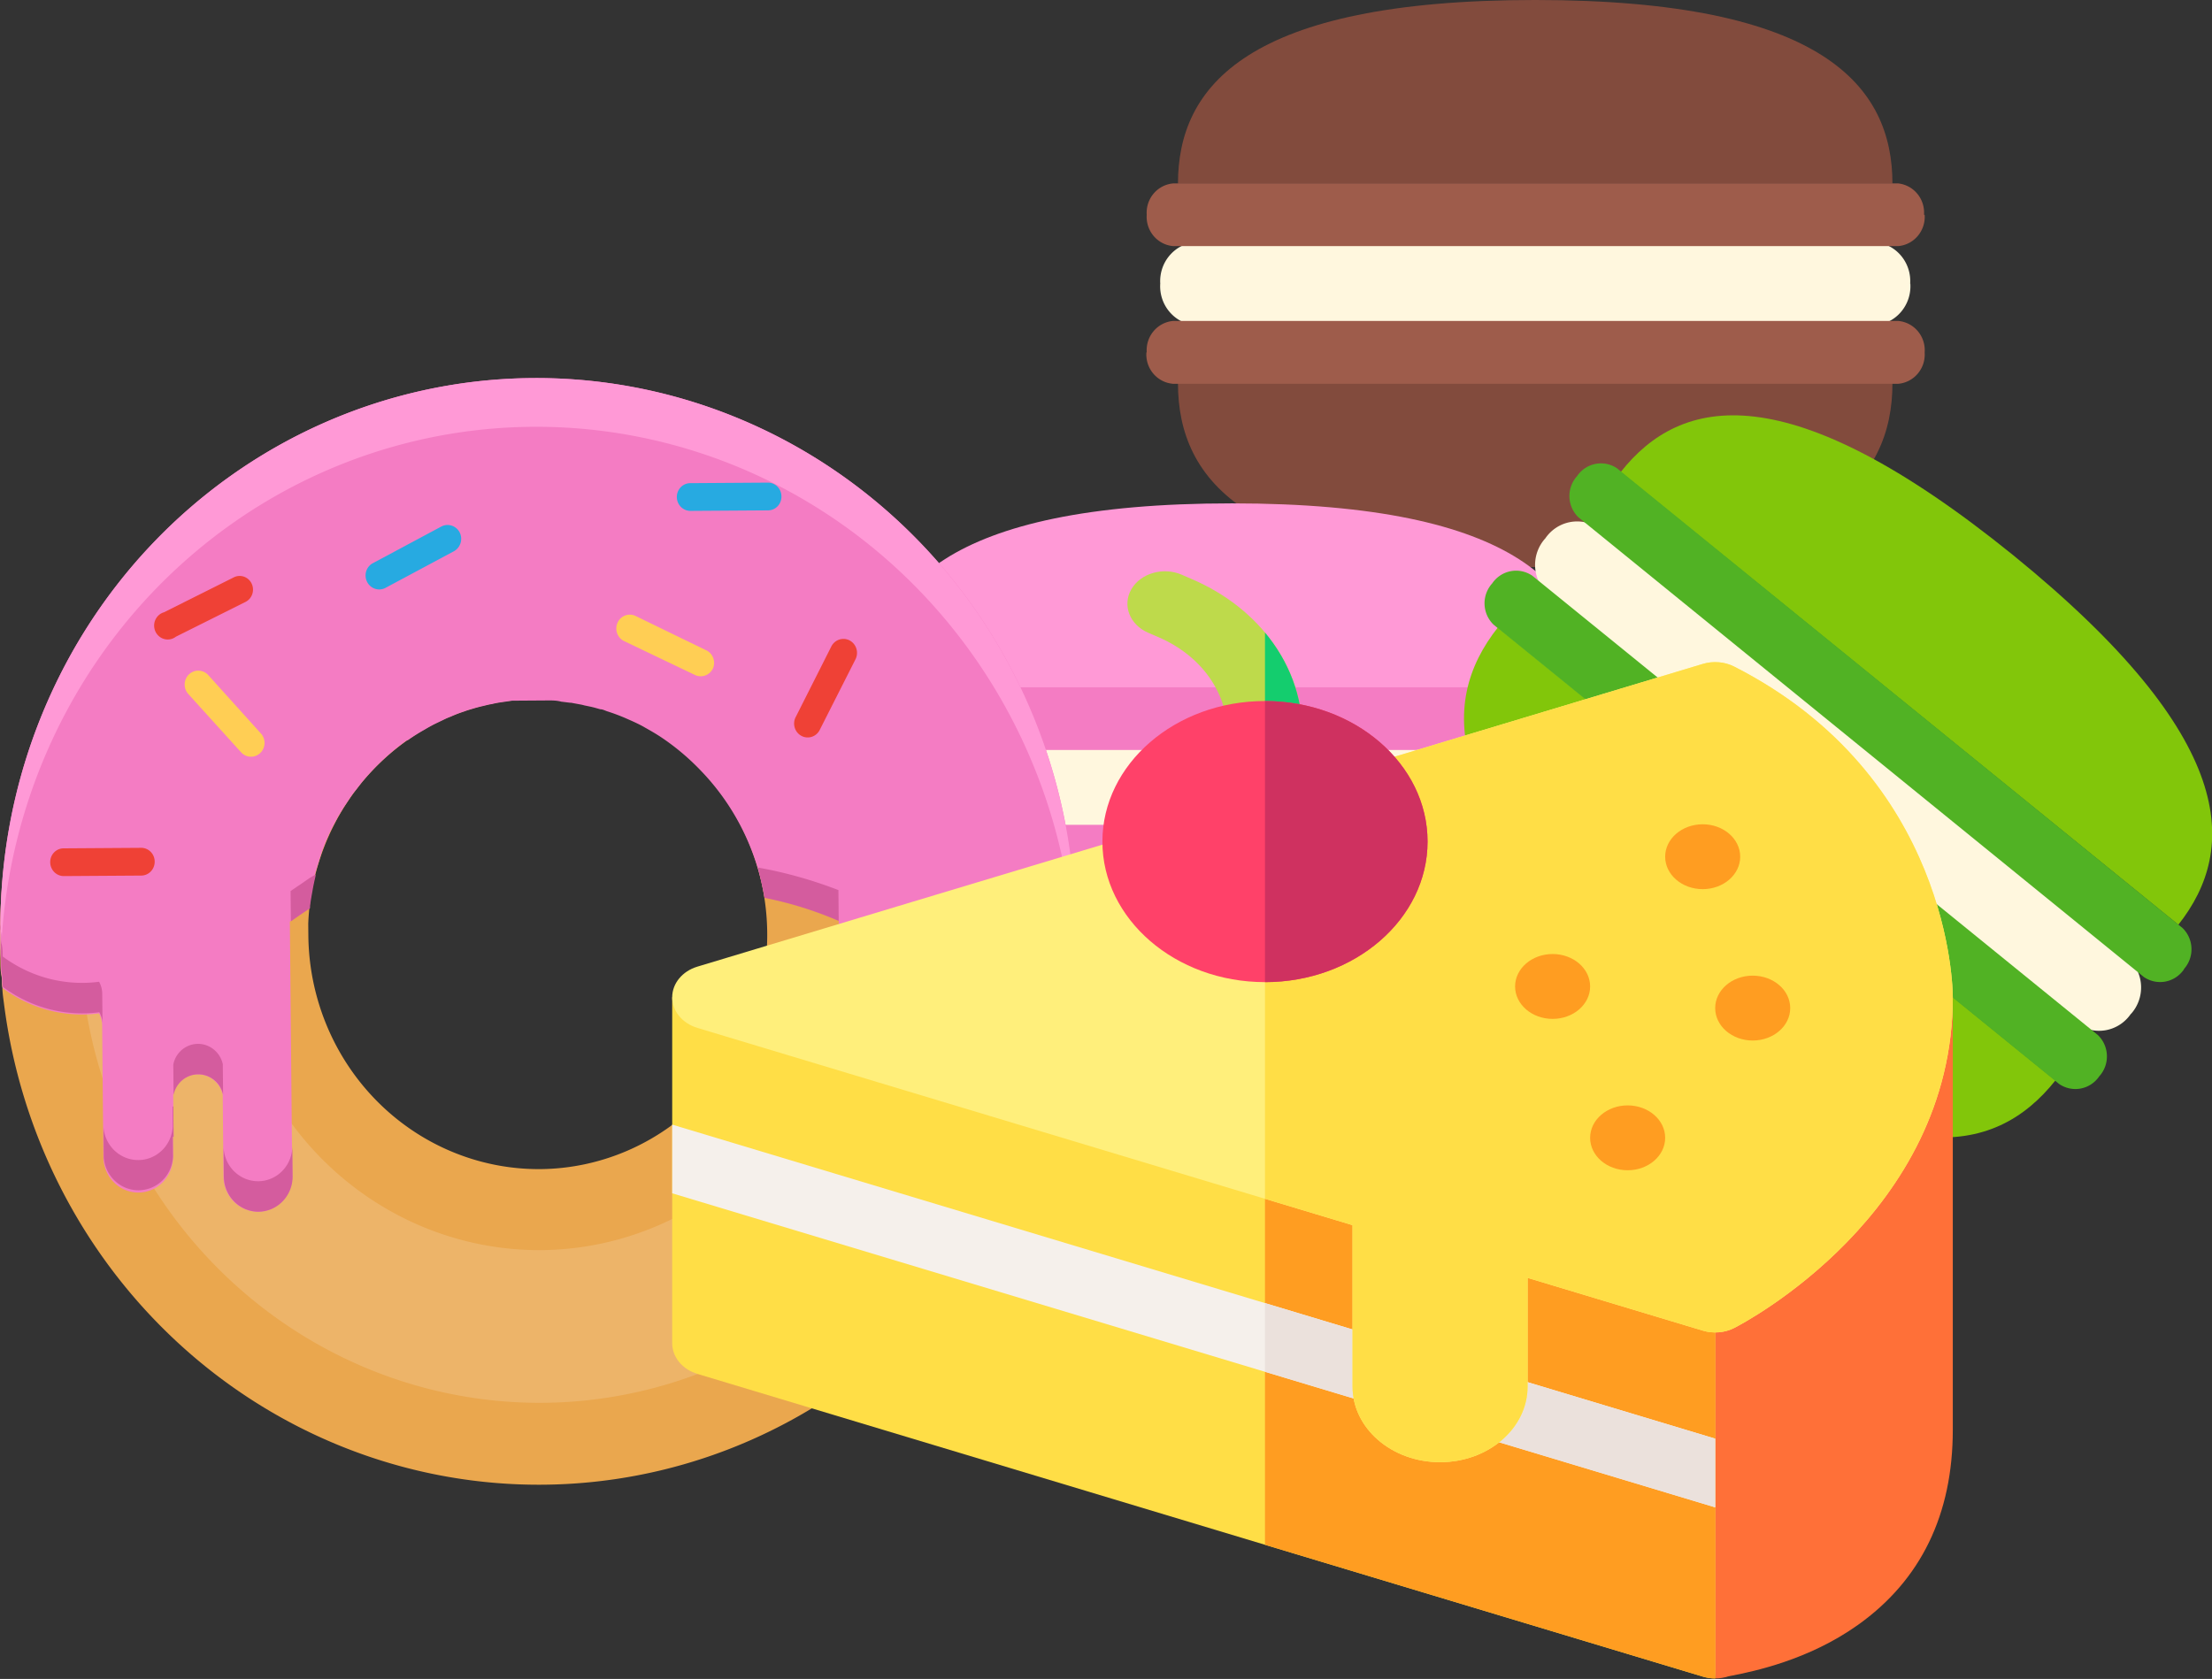 <?xml version="1.0" encoding="UTF-8" standalone="no"?>
<svg
   xmlns:dc="http://purl.org/dc/elements/1.1/"
   xmlns:cc="http://creativecommons.org/ns#"
   xmlns:rdf="http://www.w3.org/1999/02/22-rdf-syntax-ns#"
   xmlns:svg="http://www.w3.org/2000/svg"
   xmlns="http://www.w3.org/2000/svg"
   xmlns:sodipodi="http://sodipodi.sourceforge.net/DTD/sodipodi-0.dtd"
   xmlns:inkscape="http://www.inkscape.org/namespaces/inkscape"
   viewBox="0 0 183.069 138.981"
   version="1.1"
   id="svg40"
   sodipodi:docname="intro-food.svg"
   width="183.069"
   height="138.981"
   inkscape:version="0.92.5 (2060ec1f9f, 2020-04-08)">
  <rect x="0" y="0" width="183.069" height="138.981" fill="#333333" stroke="none"/>
  <sodipodi:namedview
     pagecolor="#ffffff"
     bordercolor="#666666"
     borderopacity="1"
     objecttolerance="10"
     gridtolerance="10"
     guidetolerance="10"
     inkscape:pageopacity="0"
     inkscape:pageshadow="2"
     inkscape:window-width="1920"
     inkscape:window-height="1026"
     id="namedview42"
     showgrid="false"
     fit-margin-top="0"
     fit-margin-left="0"
     fit-margin-right="0"
     fit-margin-bottom="0"
     inkscape:zoom="2.6222222"
     inkscape:cx="133.42574"
     inkscape:cy="78.77056"
     inkscape:window-x="0"
     inkscape:window-y="27"
     inkscape:window-maximized="1"
     inkscape:current-layer="svg40" />
  <defs
     id="defs4">
    <style
       id="style2">.cls-1{fill:#824b3d;}.cls-2{fill:#fff7de;}.cls-3{fill:#9e5c4b;}.cls-4{fill:#ff99d6;}.cls-5{fill:#f47cc3;}.cls-6{fill:#82c60a;}.cls-7{fill:#51b224;}</style>
    <style
       id="style136">.cls-1{fill:#eaa74e;}.cls-2{fill:#edb469;}.cls-3{fill:#f47cc3;}.cls-4{fill:#ff99d6;}.cls-5{fill:#d45c9e;}.cls-6{fill:#ffce54;}.cls-7{fill:#27aae1;}.cls-8{fill:#ef4136;}</style>
  </defs>
  <title
     id="title6">macaron-cookies</title>
  <g
     id="macaron-cookies"
     transform="matrix(1.333,0,0,1.352,66.445,-13.764)">
    <g
       id="macaron-cookies-2"
       data-name="macaron-cookies">
      <path
         class="cls-1"
         d="m 45.47,44.9 v 0 c 17.92,0 22.18,-5.3 22.18,-11.26 H 23.29 c 0,5.96 4.25,11.26 22.18,11.26 z"
         id="path8"
         inkscape:connector-curvature="0"
         style="fill:#824b3d" />
      <path
         class="cls-2"
         d="m 68.76,27.54 a 2.4,2.4 0 0 1 -2.2,2.56 H 24.39 a 2.4,2.4 0 0 1 -2.2,-2.56 v 0 A 2.4,2.4 0 0 1 24.39,25 h 42.16 a 2.4,2.4 0 0 1 2.2,2.56 z"
         id="path10"
         inkscape:connector-curvature="0"
         style="fill:#fff7de" />
      <path
         class="cls-1"
         d="m 45.47,10.18 v 0 c -17.92,0 -22.18,5.3 -22.18,11.25 h 44.36 c 0,-5.95 -4.26,-11.25 -22.18,-11.25 z"
         id="path12"
         inkscape:connector-curvature="0"
         style="fill:#824b3d" />
      <path
         class="cls-3"
         d="M 69.61,23.33 A 1.8,1.8 0 0 0 68,21.41 H 23 a 1.8,1.8 0 0 0 -1.65,1.92 v 0 A 1.8,1.8 0 0 0 23,25.25 h 45 a 1.8,1.8 0 0 0 1.65,-1.92 z"
         id="path14"
         inkscape:connector-curvature="0"
         style="fill:#9e5c4b" />
      <path
         class="cls-3"
         d="M 21.33,31.76 A 1.8,1.8 0 0 0 23,33.68 h 45 a 1.8,1.8 0 0 0 1.65,-1.92 v 0 A 1.8,1.8 0 0 0 68,29.83 H 23 a 1.8,1.8 0 0 0 -1.65,1.92 z"
         id="path16"
         inkscape:connector-curvature="0"
         style="fill:#9e5c4b" />
      <path
         class="cls-4"
         d="m 26.64,75.75 v 0 c 17.92,0 22.18,-5.3 22.18,-11.26 H 4.46 c 0,5.96 4.26,11.26 22.18,11.26 z"
         id="path18"
         inkscape:connector-curvature="0"
         style="fill:#ff99d6" />
      <path
         class="cls-2"
         d="M 49.93,58.39 A 2.4,2.4 0 0 1 47.72,61 H 5.56 a 2.4,2.4 0 0 1 -2.2,-2.56 v 0 a 2.4,2.4 0 0 1 2.2,-2.56 h 42.16 a 2.4,2.4 0 0 1 2.2,2.56 z"
         id="path20"
         inkscape:connector-curvature="0"
         style="fill:#fff7de" />
      <path
         class="cls-4"
         d="m 26.64,41 v 0 C 8.72,41 4.46,46.33 4.46,52.29 H 48.82 C 48.82,46.33 44.56,41 26.64,41 Z"
         id="path22"
         inkscape:connector-curvature="0"
         style="fill:#ff99d6" />
      <path
         class="cls-5"
         d="m 50.78,54.18 a 1.8,1.8 0 0 0 -1.65,-1.92 h -45 A 1.8,1.8 0 0 0 2.5,54.18 v 0 a 1.8,1.8 0 0 0 1.65,1.92 h 45 a 1.8,1.8 0 0 0 1.65,-1.92 z"
         id="path24"
         inkscape:connector-curvature="0"
         style="fill:#f47cc3" />
      <path
         class="cls-5"
         d="m 2.5,62.6 a 1.8,1.8 0 0 0 1.65,1.92 h 45 A 1.8,1.8 0 0 0 50.8,62.6 v 0 a 1.8,1.8 0 0 0 -1.65,-1.92 h -45 A 1.8,1.8 0 0 0 2.5,62.6 Z"
         id="path26"
         inkscape:connector-curvature="0"
         style="fill:#f47cc3" />
      <path
         class="cls-6"
         d="m 53.42,71.25 v 0 C 67.41,82.46 74,81 77.77,76.33 L 43.15,48.6 C 39.43,53.25 39.43,60 53.42,71.25 Z"
         id="path28"
         inkscape:connector-curvature="0"
         style="fill:#82c60a" />
      <path
         class="cls-2"
         d="m 82.45,72.26 a 2.4,2.4 0 0 1 -3.32,0.62 L 46.22,46.52 A 2.4,2.4 0 0 1 46.1,43.14 v 0 a 2.4,2.4 0 0 1 3.32,-0.62 l 32.91,26.37 a 2.4,2.4 0 0 1 0.12,3.38 z"
         id="path30"
         inkscape:connector-curvature="0"
         style="fill:#fff7de" />
      <path
         class="cls-6"
         d="m 75.13,44.16 v 0 C 61.14,33 54.5,34.43 50.78,39.08 L 85.4,66.8 C 89.12,62.16 89.12,55.36 75.13,44.16 Z"
         id="path32"
         inkscape:connector-curvature="0"
         style="fill:#82c60a" />
      <path
         class="cls-7"
         d="M 85.75,69.51 A 1.8,1.8 0 0 0 85.66,67 L 50.56,38.86 a 1.8,1.8 0 0 0 -2.49,0.47 v 0 a 1.8,1.8 0 0 0 0.09,2.53 L 83.26,70 a 1.8,1.8 0 0 0 2.49,-0.47 z"
         id="path34"
         inkscape:connector-curvature="0"
         style="fill:#51b224" />
      <path
         class="cls-7"
         d="m 42.8,45.9 a 1.8,1.8 0 0 0 0.09,2.53 L 78,76.55 a 1.8,1.8 0 0 0 2.49,-0.47 v 0 A 1.8,1.8 0 0 0 80.4,73.55 L 45.29,45.43 A 1.8,1.8 0 0 0 42.8,45.9 Z"
         id="path36"
         inkscape:connector-curvature="0"
         style="fill:#51b224" />
    </g>
  </g>
  <g
     id="donut"
     transform="matrix(1.048,-0.007,0.01,1.073,-3.069,29.333)">
    <g
       data-name="donut"
       id="donut-2">
      <path
         id="path142"
         d="M 87.42,44.14 A 42.46,42.46 0 0 0 2.51,45 c 0,0.18 0,0.36 0,0.53 v 0 c 0,0.13 0,0.27 0,0.4 0,0.32 0,0.65 0,1 0,0.35 0,0.63 0.07,1 0.07,0.37 0,0.63 0.07,0.94 v 0 c 0,0.4 0.06,0.8 0.11,1.2 a 42.46,42.46 0 0 0 83.74,3.57 44.64,44.64 0 0 0 0.79,-6 c 0,-0.49 0,-1 0,-1.47 v 0 c 0,-0.18 0.06,-0.36 0.06,-0.54 v 0 c 0,-0.17 0,-0.35 0,-0.55 0,-0.2 0.08,-0.66 0.07,-0.94 z M 45,63.15 A 18.14,18.14 0 0 1 26.85,45 c 0,-0.3 0,-0.6 0,-0.9 A 18.13,18.13 0 1 1 45,63.15 Z"
         class="cls-1"
         inkscape:connector-curvature="0"
         style="fill:#eaa74e" />
      <path
         id="path144"
         d="m 81.18,44.46 v -0.2 A 36.197,36.197 0 0 0 8.79,45 v 0.62 0.21 c 0,0.27 0,0.54 0,0.8 v 0.72 L 9,48.69 c 0,0.2 0,0.4 0.06,0.62 a 36.2,36.2 0 0 0 71.39,3 35.58,35.58 0 0 0 0.67,-5.12 c 0,-0.38 0,-0.76 0,-1.14 0,0 0,-0.57 0,-0.67 v -1 z M 45,69.4 A 24.42,24.42 0 0 1 20.6,45 c 0,-0.39 0,-0.79 0,-1.18 A 24.39,24.39 0 1 1 45,69.4 Z"
         class="cls-2"
         inkscape:connector-curvature="0"
         style="fill:#edb469" />
      <path
         id="path146"
         d="M 87.43,45.55 V 45 c 0,-0.29 0,-0.58 0,-0.86 A 42.447,42.447 0 0 0 2.54,45 v 0.57 a 4,4 0 0 0 0,0.4 c 0,0.32 0,0.65 0,1 0,0.35 0,0.63 0.06,1 0.06,0.37 0,0.63 0.07,0.94 a 10.61,10.61 0 0 0 7.59,2 1.86,1.86 0 0 1 0.24,0.92 V 62 a 2.75,2.75 0 0 0 5.5,0 v -1.53 h 0.06 v -3.23 a 2,2 0 0 1 3.91,0 v 6.34 a 2.72,2.72 0 0 0 2.71,2.71 v 0 A 2.72,2.72 0 0 0 25.4,63.58 V 43.93 c 0.5,-0.34 1,-0.68 1.52,-1 0,-0.28 0.07,-0.56 0.11,-0.83 0.1,-0.56 0.21,-1.11 0.35,-1.64 0.07,-0.28 0.15,-0.54 0.24,-0.8 0.09,-0.26 0.17,-0.53 0.26,-0.79 a 7.69,7.69 0 0 1 0.29,-0.77 6.6,6.6 0 0 1 0.32,-0.73 v 0 c 0.07,-0.16 0.14,-0.31 0.22,-0.47 0.08,-0.16 0.14,-0.25 0.2,-0.37 l 0.28,-0.5 0.08,-0.15 c 0.11,-0.17 0.21,-0.33 0.31,-0.49 l 0.14,-0.22 0.42,-0.6 c 0.13,-0.2 0.28,-0.4 0.42,-0.58 l 0.17,-0.2 0.4,-0.5 A 18.81,18.81 0 0 1 34.78,30 h 0.06 q 0.65,-0.44 1.34,-0.81 c 0.24,-0.14 0.47,-0.26 0.72,-0.39 l 0.74,-0.34 a 5.11,5.11 0 0 1 0.62,-0.26 9.23,9.23 0 0 1 1.06,-0.39 4.86,4.86 0 0 1 0.47,-0.15 l 0.46,-0.13 0.32,-0.08 0.45,-0.1 a 4.17,4.17 0 0 1 0.51,-0.1 c 0.24,-0.06 0.47,-0.1 0.71,-0.13 L 43.12,27 v 0 h 0.58 c 0.42,0 0.84,0 1.26,0 h 0.93 c 0.36,0 0.74,0 1.1,0.1 l 0.71,0.09 h 0.07 l 0.69,0.13 a 2.89,2.89 0 0 1 0.35,0.08 l 0.57,0.12 0.24,0.06 0.46,0.13 c 0.19,0 0.37,0.11 0.57,0.17 a 15.58,15.58 0 0 1 1.53,0.58 c 0.48,0.21 1,0.44 1.42,0.69 v 0 c 0.47,0.26 0.92,0.52 1.35,0.81 a 18.5,18.5 0 0 1 3,2.52 18.26,18.26 0 0 1 4.95,9.82 v 0 a 29,29 0 0 1 5.84,1.82 V 53 a 2.32,2.32 0 0 0 2.32,2.34 v 0 A 2.33,2.33 0 0 0 73.45,53 v -3.17 a 2.31,2.31 0 0 1 1.79,-2.1 2.08,2.08 0 0 1 0.5,-0.06 h 0.06 a 2.27,2.27 0 0 1 2.06,1.33 2.22,2.22 0 0 1 0.26,1 v 2.84 0 7.43 a 2.31,2.31 0 0 0 2.31,2.33 h 0.06 a 2.33,2.33 0 0 0 2.32,-2.33 v -1.93 h 0.06 V 55.5 a 2.32,2.32 0 0 1 2.32,-2.32 v 0 a 2.28,2.28 0 0 1 1.35,0.43 44.64,44.64 0 0 0 0.79,-6 3.26,3.26 0 0 0 0,-0.38 c 0,-0.37 0,-0.72 0,-1.1 v -0.58 z"
         class="cls-3"
         inkscape:connector-curvature="0"
         style="fill:#f47cc3" />
      <path
         id="path148"
         d="M 87.43,45.55 V 45 c 0,-0.29 0,-0.58 0,-0.86 A 42.447,42.447 0 0 0 2.54,45 v 0.57 a 4,4 0 0 0 0,0.4 c 0,0.23 0,0.46 0,0.68 a 42.44,42.44 0 0 1 84.83,0.47 c 0,-0.33 0,-0.66 0,-1 v -0.58 z"
         class="cls-4"
         inkscape:connector-curvature="0"
         style="fill:#ff99d6" />
      <path
         id="path150"
         d="m 22.74,63.94 v 0 A 2.72,2.72 0 0 1 20,61.23 v -6.34 a 2,2 0 0 0 -3.91,0 v 2.35 a 2,2 0 0 1 3.91,0 v 6.34 a 2.72,2.72 0 0 0 2.71,2.71 v 0 a 2.72,2.72 0 0 0 2.72,-2.71 v -2.35 a 2.72,2.72 0 0 1 -2.69,2.71 z"
         class="cls-5"
         inkscape:connector-curvature="0"
         style="fill:#d45c9e" />
      <path
         id="path152"
         d="m 16,59.67 a 2.74,2.74 0 0 1 -5.47,0 V 49.39 a 1.88,1.88 0 0 0 -0.24,-0.92 10.62,10.62 0 0 1 -7.59,-2 c 0,-0.31 0,-0.63 -0.07,-0.94 -0.07,-0.31 0,-0.63 -0.06,-1 -0.06,-0.37 0,-0.42 0,-0.62 0,0.35 0,0.69 0,1 v 0.57 a 4,4 0 0 0 0,0.4 c 0,0.32 0,0.65 0,1 0,0.35 0,0.63 0.06,1 0.06,0.37 0,0.63 0.07,0.94 a 10.61,10.61 0 0 0 7.59,2 1.86,1.86 0 0 1 0.24,0.92 V 62 A 2.74,2.74 0 0 0 16,62 v -1.53 h 0.06 V 58.13 H 16 Z"
         class="cls-5"
         inkscape:connector-curvature="0"
         style="fill:#d45c9e" />
      <path
         id="path154"
         d="m 71.12,53 v 0 A 2.32,2.32 0 0 1 68.8,50.67 V 53 a 2.32,2.32 0 0 0 2.32,2.34 v 0 A 2.33,2.33 0 0 0 73.45,53 V 50.63 A 2.33,2.33 0 0 1 71.12,53 Z"
         class="cls-5"
         inkscape:connector-curvature="0"
         style="fill:#d45c9e" />
      <path
         id="path156"
         d="m 27,40.57 c 0,0 -1,0.67 -1.52,1 v 2.34 c 0.5,-0.34 1,-0.68 1.52,-1 0,-0.28 0.07,-0.56 0.11,-0.83 0.1,-0.56 0.21,-1.11 0.35,-1.64 v -0.13 z"
         class="cls-5"
         inkscape:connector-curvature="0"
         style="fill:#d45c9e" />
      <path
         id="path158"
         d="m 62.41,40 c 0,0 0.41,1.76 0.49,2.34 v 0 a 29,29 0 0 1 5.84,1.82 V 41.78 A 34.75,34.75 0 0 0 62.41,40 Z"
         class="cls-5"
         inkscape:connector-curvature="0"
         style="fill:#d45c9e" />
      <path
         id="path160"
         d="m 82.8,57.93 a 2.32,2.32 0 0 1 -2.32,2.32 h -0.06 a 2.31,2.31 0 0 1 -2.31,-2.32 v 2.34 a 2.31,2.31 0 0 0 2.31,2.33 h 0.06 a 2.33,2.33 0 0 0 2.32,-2.33 v -1.93 h 0.06 V 56 H 82.8 Z"
         class="cls-5"
         inkscape:connector-curvature="0"
         style="fill:#d45c9e" />
      <path
         id="path162"
         d="m 87.43,45 c 0,-0.22 0,-0.44 0,-0.67 0,0.18 0,0.36 0,0.54 a 3.24,3.24 0 0 1 0,0.38 44.36,44.36 0 0 1 -0.79,6 2.35,2.35 0 0 0 -1.35,-0.43 v 0 a 2.32,2.32 0 0 0 -2.32,2.32 v 2.36 a 2.32,2.32 0 0 1 2.32,-2.32 v 0 a 2.28,2.28 0 0 1 1.35,0.43 44.64,44.64 0 0 0 0.79,-6 3.26,3.26 0 0 0 0,-0.38 c 0,-0.37 0,-0.72 0,-1.1 z"
         class="cls-5"
         inkscape:connector-curvature="0"
         style="fill:#d45c9e" />
      <path
         id="path164"
         d="m 78.12,47.65 a 2.19,2.19 0 0 0 -0.26,-1 2.27,2.27 0 0 0 -2.06,-1.29 h -0.06 a 2,2 0 0 0 -0.5,0.06 2.3,2.3 0 0 0 -1.79,2.1 v 2.34 a 2.31,2.31 0 0 1 1.79,-2.1 2.08,2.08 0 0 1 0.5,-0.06 h 0.06 a 2.27,2.27 0 0 1 2.06,1.3 2.22,2.22 0 0 1 0.26,1 z"
         class="cls-5"
         inkscape:connector-curvature="0"
         style="fill:#d45c9e" />
      <path
         id="path166"
         d="m 59,24.61 a 1.08,1.08 0 0 1 -1.43,0.5 L 52,22.46 a 1.071,1.071 0 0 1 0.93,-1.93 l 5.5,2.66 A 1.07,1.07 0 0 1 59,24.61 Z"
         class="cls-6"
         inkscape:connector-curvature="0"
         style="fill:#ffce54" />
      <path
         id="path168"
         d="m 39.1,14 a 1.09,1.09 0 0 1 -0.47,1.44 l -5.45,2.8 a 1.074,1.074 0 0 1 -1,-1.9 l 5.45,-2.8 A 1.08,1.08 0 0 1 39.1,14 Z"
         class="cls-7"
         inkscape:connector-curvature="0"
         style="fill:#27aae1" />
      <path
         id="path170"
         d="m 23.18,30.91 a 1.07,1.07 0 0 1 -1.51,-0.07 l -4.12,-4.52 a 1.07,1.07 0 0 1 0.07,-1.52 1.08,1.08 0 0 1 1.52,0.07 l 4.11,4.53 a 1.06,1.06 0 0 1 -0.07,1.51 z"
         class="cls-6"
         inkscape:connector-curvature="0"
         style="fill:#ffce54" />
      <path
         id="path172"
         d="m 22.62,17.81 a 1.06,1.06 0 0 1 -0.48,1.43 l -5.53,2.65 A 1.07,1.07 0 1 1 15.69,20 l 5.52,-2.65 a 1.05,1.05 0 0 1 1.41,0.46 z"
         class="cls-8"
         inkscape:connector-curvature="0"
         style="fill:#ef4136" />
      <path
         id="path174"
         d="M 14.77,39.23 A 1.07,1.07 0 0 1 13.7,40.3 H 7.57 A 1.07,1.07 0 0 1 6.52,39.23 1.06,1.06 0 0 1 7.57,38.16 h 6.13 a 1.06,1.06 0 0 1 1.07,1.07 z"
         class="cls-8"
         inkscape:connector-curvature="0"
         style="fill:#ef4136" />
      <path
         id="path176"
         d="M 69.8,22.52 A 1.08,1.08 0 0 1 70.25,24 l -2.85,5.38 a 1.07,1.07 0 1 1 -1.89,-1 L 68.35,23 a 1.08,1.08 0 0 1 1.45,-0.48 z"
         class="cls-8"
         inkscape:connector-curvature="0"
         style="fill:#ef4136" />
      <path
         id="path178"
         d="m 64.53,11.38 a 1.06,1.06 0 0 1 -1.07,1.07 h -6.12 a 1.07,1.07 0 1 1 0,-2.14 h 6.11 a 1.06,1.06 0 0 1 1.08,1.07 z"
         class="cls-7"
         inkscape:connector-curvature="0"
         style="fill:#27aae1" />
    </g>
  </g>
  <g
     id="g321"
     transform="matrix(0.207,0,0,0.179,55.633,47.29)">
    <path
       id="path289"
       d="m 397,197 20,315 c 1.793,0 3.577,-0.321 5.267,-0.955 0.406,-0.1 0.915,-0.213 1.514,-0.352 8.292,-1.917 30.318,-7.01 50.251,-23.396 C 499.226,466.588 512,436.207 512,397 V 197 Z"
       inkscape:connector-curvature="0"
       style="fill:#ff7038" />
    <path
       id="path291"
       d="m 0,197 v 160 c 0,6.383 4.039,12.066 10.066,14.165 l 402,140 c 1.604,0.56 3.271,0.835 4.933,0.835 H 417 V 197 Z"
       inkscape:connector-curvature="0"
       style="fill:#ffde46" />
    <path
       id="path293"
       d="m 237,450.197 175.066,60.968 c 1.604,0.56 3.271,0.835 4.933,0.835 H 417 V 197 H 237 Z"
       inkscape:connector-curvature="0"
       style="fill:#ff9d21" />
    <path
       id="path295"
       d="M 0,287.66 417,432.884 V 401.116 L 0,255.893 Z"
       inkscape:connector-curvature="0"
       style="fill:#f5f0eb" />
    <path
       id="path297"
       d="m 237,370.197 180,62.687 V 401.116 L 237,338.43 Z"
       inkscape:connector-curvature="0"
       style="fill:#ebe1dc" />
    <path
       id="path299"
       d="m 424.615,44.077 c -3.804,-2.242 -8.402,-2.693 -12.57,-1.235 -20.274,7.096 -98.603,34.355 -181.529,63.216 C 136.139,138.903 38.548,172.867 10.045,182.842 4.022,184.95 -0.008,190.638 0,197.019 0.008,203.4 4.052,209.078 10.08,211.17 L 272,302.386 V 377 c 0,19.33 15.67,35 35,35 19.33,0 35,-15.67 35,-35 v -50.236 l 70.045,24.394 c 4.166,1.459 8.766,1.007 12.57,-1.235 C 428.184,347.82 512,297.274 512,197 512,192.858 511.007,94.986 424.615,44.077 Z"
       inkscape:connector-curvature="0"
       style="fill:#ffef7b" />
    <path
       id="path301"
       d="m 424.615,44.077 c -3.804,-2.242 -8.402,-2.693 -12.57,-1.235 C 392.3,49.752 317.492,75.788 237,103.801 v 186.396 l 35,12.189 V 377 c 0,19.33 15.67,35 35,35 19.33,0 35,-15.67 35,-35 v -50.236 l 70.045,24.394 c 4.166,1.459 8.766,1.007 12.57,-1.235 C 428.184,347.82 512,297.274 512,197 512,192.858 511.007,94.986 424.615,44.077 Z"
       inkscape:connector-curvature="0"
       style="fill:#ffde46" />
    <g
       id="g311"
       style="fill:#ff9d21">
      <circle
         id="circle303"
         r="15"
         cy="132"
         cx="412" />
      <circle
         id="circle305"
         r="15"
         cy="202"
         cx="432" />
      <circle
         id="circle307"
         r="15"
         cy="262"
         cx="382" />
      <circle
         id="circle309"
         r="15"
         cy="192"
         cx="352" />
    </g>
    <path
       id="path313"
       d="m 237,90.003 c -8.284,0 -15,-6.716 -15,-15 0,-18.954 -10.532,-35.995 -27.485,-44.473 l -4.223,-2.111 c -7.41,-3.704 -10.413,-12.715 -6.708,-20.124 3.706,-7.409 12.718,-10.412 20.124,-6.708 l 4.223,2.111 C 235.114,17.29 252,44.612 252,75.003 c 0,8.284 -6.716,15 -15,15 z"
       inkscape:connector-curvature="0"
       style="fill:#beda4b" />
    <path
       id="path315"
       d="m 237,90.002 c 8.284,0 15,-6.716 15,-15 0,-17.179 -5.399,-33.375 -15,-46.668 z"
       inkscape:connector-curvature="0"
       style="fill:#14cd6e" />
    <path
       id="path317"
       d="m 237,190 c -35.841,0 -65,-29.159 -65,-65 0,-35.841 29.159,-65 65,-65 35.841,0 65,29.159 65,65 0,35.841 -29.159,65 -65,65 z"
       inkscape:connector-curvature="0"
       style="fill:#ff4169" />
    <path
       id="path319"
       d="M 302,125 C 302,89.159 272.841,60 237,60 v 130 c 35.841,0 65,-29.159 65,-65 z"
       inkscape:connector-curvature="0"
       style="fill:#cf3160" />
  </g>
</svg>
